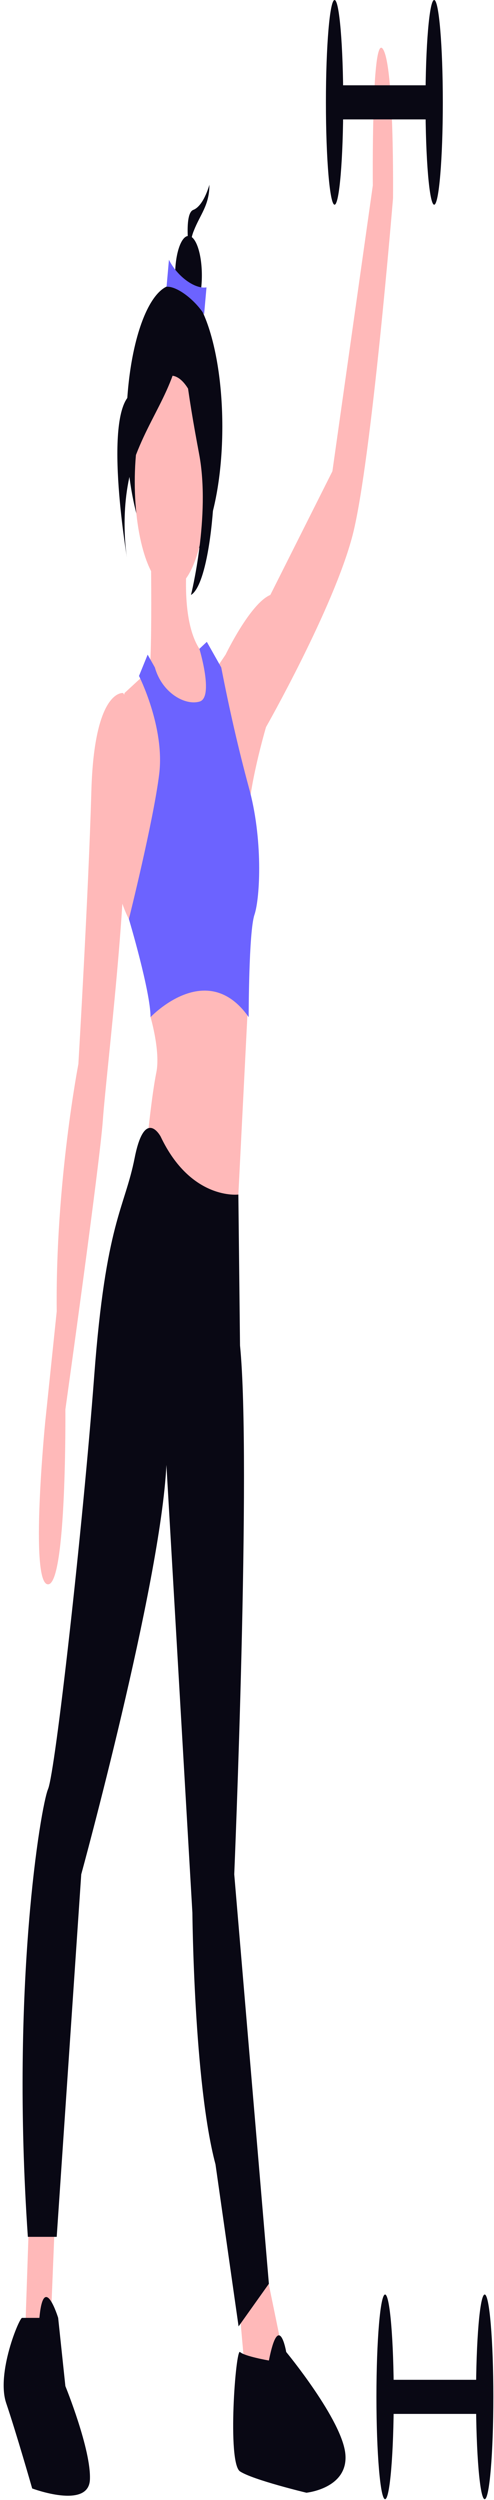 <svg width="83" height="420" viewBox="0 0 83 420" fill="none" xmlns="http://www.w3.org/2000/svg">
<g id="girl">
<path id="Ellipse 95" d="M29.29 95.5C33.745 95.5 37.356 84.831 37.356 71.67C37.356 58.509 33.745 47.839 29.29 47.839C24.836 47.839 21.224 58.509 21.224 71.67C21.224 84.831 24.836 95.5 29.29 95.5Z" fill="#090814"/>
<path id="Path 624" d="M25.292 88.487C25.292 88.487 25.777 114.281 24.807 114.281C23.837 114.281 30.87 126.461 30.87 126.461L35.235 119.296V110.698C35.235 110.698 29.417 108.549 31.841 89.92C34.265 71.291 25.292 88.487 25.292 88.487Z" fill="#FFB9B9"/>
<path id="Path 625" d="M4.922 371.503L4.194 392.998L6.619 395.148L8.559 389.416L9.287 371.503H4.922Z" fill="#FFB9B9"/>
<path id="Path 626" d="M39.843 383.684L41.056 397.297L44.451 403.746L48.089 398.014L43.966 377.952L39.843 383.684Z" fill="#FFB9B9"/>
<path id="Ellipse 96" d="M28.694 98.865C32.037 98.865 34.746 90.86 34.746 80.984C34.746 71.109 32.037 63.103 28.694 63.103C25.352 63.103 22.642 71.109 22.642 80.984C22.642 90.86 25.352 98.865 28.694 98.865Z" fill="#FFB9B9"/>
<path id="Path 627" d="M23.353 156.554L21.655 154.405C21.655 154.405 18.745 149.389 18.502 139.358C18.26 129.328 20.927 116.428 20.927 116.428L24.808 112.846L29.367 123.808L29.416 141.502L23.353 156.554Z" fill="#FFB9B9"/>
<path id="Path 628" d="M21.656 117.863L20.685 116.431C20.685 116.431 15.835 115.714 15.35 132.91C14.865 150.106 13.168 178.766 13.168 178.766C13.168 178.766 9.287 198.828 9.53 220.323L7.59 238.951C7.59 238.951 4.922 266.178 8.075 266.178C11.227 266.178 10.985 236.802 10.985 236.802C10.985 236.802 16.805 195.245 17.29 188.08C17.775 180.916 21.898 147.24 20.685 137.925C19.472 128.611 21.656 117.863 21.656 117.863Z" fill="#FFB9B9"/>
<path id="Path 629" d="M25.292 163.002V170.884C25.292 170.884 26.989 176.615 26.262 180.198C25.534 183.781 24.807 190.941 24.807 190.941L28.203 206.705L39.6 209.572L41.867 164.704L25.292 163.002Z" fill="#FFB9B9"/>
<path id="Path 630" d="M35.963 112.848L37.903 109.981C37.903 109.981 42.026 101.383 45.42 99.951L55.848 79.173L62.638 31.167C62.638 31.167 62.396 5.373 64.336 8.237C66.276 11.1 66.034 33.314 66.034 33.314C66.034 33.314 62.396 77.736 59.243 89.917C56.09 102.098 44.694 122.162 44.694 122.162C44.694 122.162 41.542 132.905 41.784 137.925C42.027 142.946 35.963 112.848 35.963 112.848Z" fill="#FFB9B9"/>
<path id="Path 631" d="M26.99 190.946C26.99 190.946 24.323 185.93 22.625 194.528C20.927 203.126 17.775 205.271 15.835 231.069C13.894 256.868 9.287 297.703 8.074 300.57C6.86 303.436 1.768 333.529 4.679 375.802H9.529L13.651 314.899C13.651 314.899 26.989 266.178 27.959 246.116L32.324 321.348C32.324 321.348 32.567 350.008 36.205 363.621L40.085 390.847L45.178 383.682L39.358 314.898C39.358 314.898 42.268 245.398 40.328 226.053L40.049 200.69C40.049 200.69 32.083 201.693 26.99 190.946Z" fill="#090814"/>
<path id="Path 632" d="M6.619 389.416H3.709C3.224 389.416 -0.656 398.731 1.042 403.746C2.74 408.761 5.407 418.075 5.407 418.075C5.407 418.075 14.865 421.629 15.107 416.614C15.35 411.598 10.985 400.879 10.985 400.879L9.773 389.414C9.773 389.414 7.347 381.534 6.619 389.416Z" fill="#090814"/>
<path id="Path 633" d="M45.178 396.58C45.178 396.58 41.056 395.864 40.328 395.148C39.601 394.432 38.146 413.776 40.328 415.21C42.511 416.644 51.484 418.792 51.484 418.792C51.484 418.792 58.517 418.075 58.032 412.344C57.547 406.612 48.089 395.148 48.089 395.148C48.089 395.148 46.876 387.981 45.178 396.58Z" fill="#090814"/>
<path id="Path 634" d="M26.02 112.132L24.808 109.982L23.353 113.564C23.353 113.564 27.718 122.162 26.748 130.043C25.778 137.925 21.655 154.405 21.655 154.405C21.655 154.405 25.292 166.586 25.292 170.885C25.292 170.885 34.749 160.854 41.782 170.885C41.782 170.885 41.782 156.555 42.752 153.689C43.722 150.822 44.207 140.792 41.782 132.194C40.074 125.867 38.533 119.16 37.174 112.132L34.749 107.833L33.5 109.006C33.5 109.006 35.962 117.15 33.537 117.867C31.112 118.584 27.233 116.429 26.02 112.132Z" fill="#6C63FF"/>
<path id="Path 635" d="M35.185 31.041C34.476 33.379 33.505 34.882 32.45 35.273C30.627 36.042 32.06 44.506 32.06 44.506C31.917 43.511 31.89 42.403 31.984 41.357C32.078 40.312 32.288 39.389 32.579 38.735C33.622 36.042 35.185 34.504 35.185 31.041Z" fill="#090814"/>
<path id="Ellipse 97" d="M31.67 52.919C32.912 52.919 33.918 49.946 33.918 46.278C33.918 42.609 32.912 39.636 31.67 39.636C30.429 39.636 29.422 42.609 29.422 46.278C29.422 49.946 30.429 52.919 31.67 52.919Z" fill="#090814"/>
<path id="Path 636" d="M34.294 52.816C32.558 50.136 29.571 48.032 27.983 48.18L28.385 43.644C29.79 46.464 32.762 48.609 34.696 48.281L34.294 52.816Z" fill="#6C63FF"/>
<path id="Path 637" d="M30.707 53.215C30.707 53.215 27.971 63.606 22.497 65.92C17.023 68.234 21.324 93.64 21.324 93.64C21.324 93.64 19.76 84.4 22.888 76.315C26.016 68.23 30.707 63.606 30.707 53.215Z" fill="#090814"/>
<path id="Path 638" d="M30.915 52.602C30.915 52.602 32.479 68.773 34.825 71.082C37.17 73.391 35.997 97.647 32.088 99.957C32.088 99.957 35.411 86.674 33.456 76.279C31.502 65.884 30.329 57.796 30.915 52.602Z" fill="#090814"/>
<path id="Rectangle 202" d="M72.946 14.33H56.213V20.061H72.946V14.33Z" fill="#090814"/>
<path id="Ellipse 98" d="M72.946 34.392C73.749 34.392 74.401 26.693 74.401 17.196C74.401 7.699 73.749 0 72.946 0C72.142 0 71.491 7.699 71.491 17.196C71.491 26.693 72.142 34.392 72.946 34.392Z" fill="#090814"/>
<path id="Ellipse 99" d="M56.213 34.392C57.017 34.392 57.668 26.693 57.668 17.196C57.668 7.699 57.017 0 56.213 0C55.409 0 54.758 7.699 54.758 17.196C54.758 26.693 55.409 34.392 56.213 34.392Z" fill="#090814"/>
<path id="Rectangle 203" d="M81.434 399.819H64.701V405.55H81.434V399.819Z" fill="#090814"/>
<path id="Ellipse 100" d="M81.434 419.881C82.237 419.881 82.889 412.182 82.889 402.685C82.889 393.188 82.237 385.489 81.434 385.489C80.63 385.489 79.979 393.188 79.979 402.685C79.979 412.182 80.63 419.881 81.434 419.881Z" fill="#090814"/>
<path id="Ellipse 101" d="M64.701 419.881C65.504 419.881 66.156 412.182 66.156 402.685C66.156 393.188 65.504 385.489 64.701 385.489C63.897 385.489 63.246 393.188 63.246 402.685C63.246 412.182 63.897 419.881 64.701 419.881Z" fill="#090814"/>
</g>
</svg>
